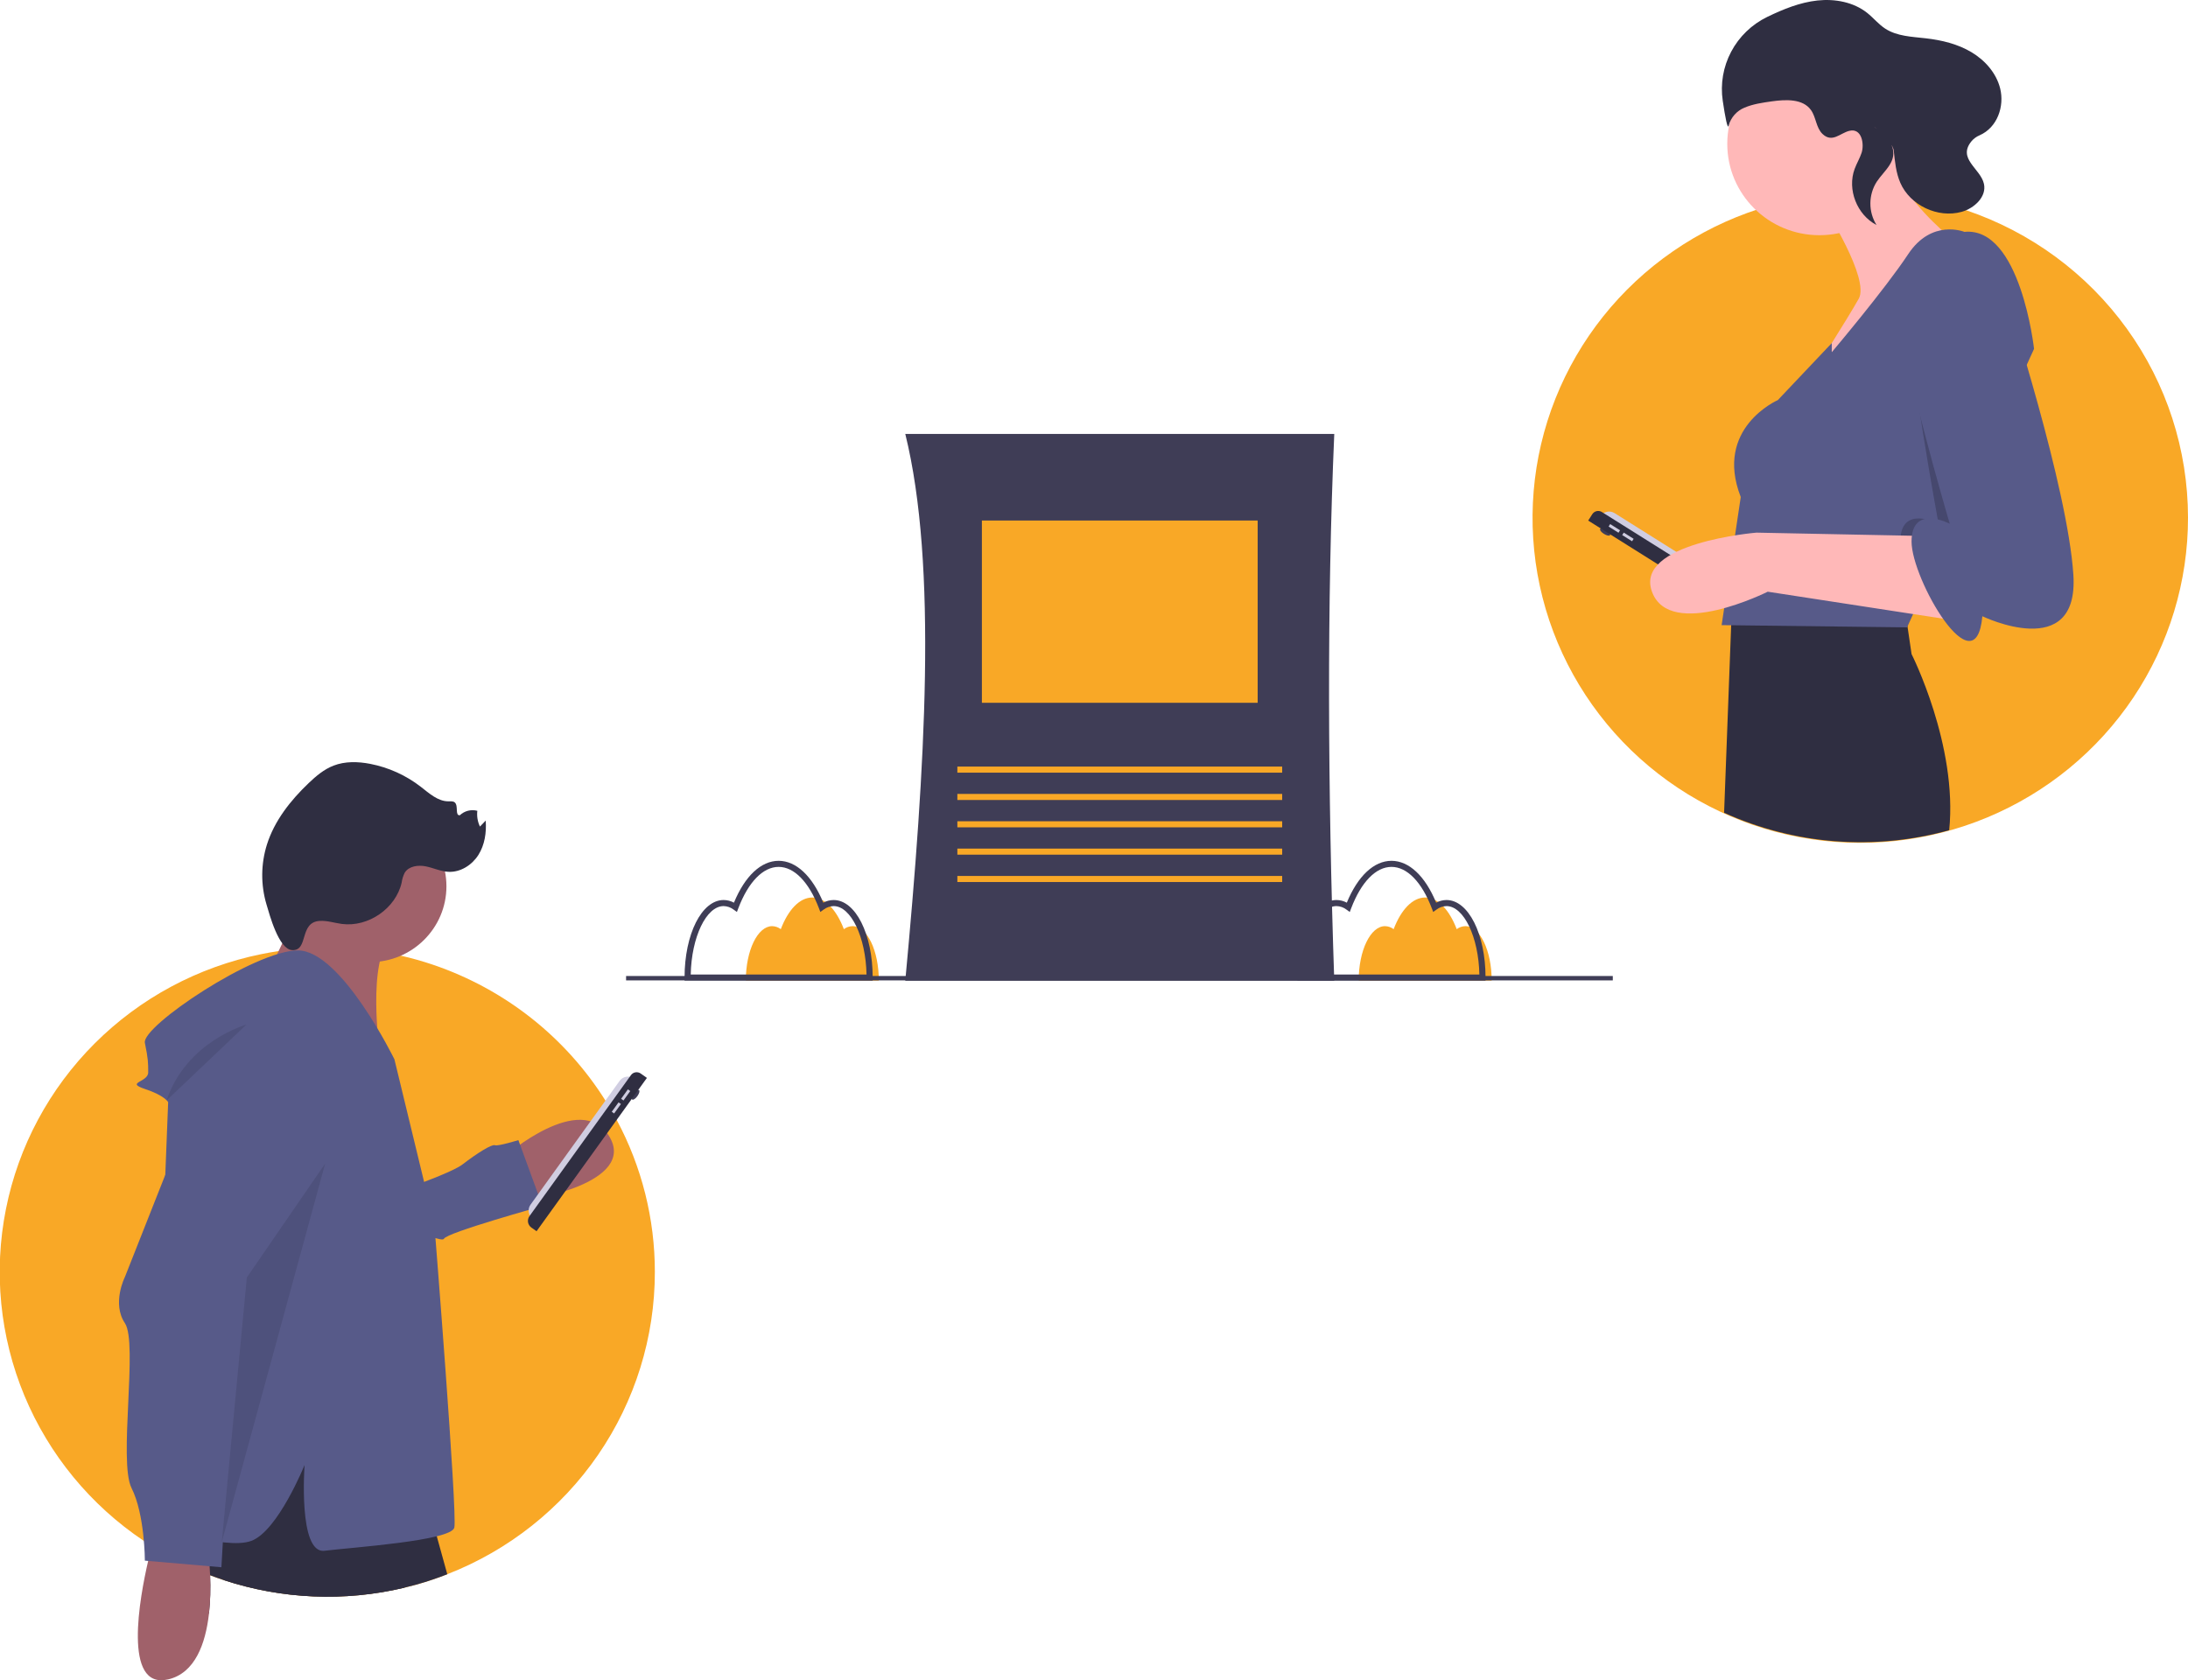 <svg width="138" height="106" viewBox="0 0 138 106" fill="none" xmlns="http://www.w3.org/2000/svg">
<path d="M84.154 61.871H57.097C58.356 48.405 59.143 35.676 57.097 27.374H84.154C83.689 38.123 83.743 49.709 84.154 61.871Z" fill="#3F3D56"/>
<path d="M79.323 32.837H61.929V44.336H79.323V32.837Z" fill="#F9A826"/>
<path d="M80.869 48.36H60.382V48.744H80.869V48.36Z" fill="#F9A826"/>
<path d="M80.869 50.085H60.382V50.468H80.869V50.085Z" fill="#F9A826"/>
<path d="M80.869 51.81H60.382V52.193H80.869V51.81Z" fill="#F9A826"/>
<path d="M80.869 53.534H60.382V53.917H80.869V53.534Z" fill="#F9A826"/>
<path d="M80.869 55.26H60.382V55.643H80.869V55.26Z" fill="#F9A826"/>
<path d="M92.422 58.427C92.225 58.431 92.034 58.498 91.877 58.617C91.413 57.401 90.695 56.62 89.888 56.62C89.082 56.62 88.363 57.401 87.899 58.617C87.743 58.498 87.552 58.431 87.355 58.427C86.438 58.427 85.695 59.965 85.695 61.861H94.082C94.082 59.965 93.338 58.427 92.422 58.427Z" fill="#F9A826"/>
<path d="M93.695 61.861H81.83V61.669C81.83 58.927 82.913 56.778 84.295 56.778C84.522 56.78 84.746 56.837 84.945 56.945C85.638 55.264 86.657 54.305 87.763 54.305C88.868 54.305 89.887 55.264 90.58 56.945C90.779 56.837 91.003 56.78 91.23 56.778C92.612 56.778 93.695 58.927 93.695 61.669L93.695 61.861ZM82.219 61.478H93.306C93.258 59.119 92.327 57.161 91.23 57.161C91.001 57.167 90.779 57.245 90.598 57.385L90.394 57.532L90.304 57.297C89.671 55.639 88.745 54.688 87.763 54.688C86.78 54.688 85.854 55.639 85.221 57.297L85.132 57.532L84.927 57.385C84.746 57.245 84.524 57.167 84.295 57.161C83.198 57.161 82.267 59.119 82.219 61.478V61.478Z" fill="#3F3D56"/>
<path d="M53.768 58.427C53.571 58.431 53.38 58.498 53.224 58.617C52.76 57.401 52.041 56.62 51.235 56.62C50.428 56.62 49.709 57.401 49.246 58.617C49.089 58.498 48.898 58.431 48.701 58.427C47.785 58.427 47.041 59.965 47.041 61.861H55.428C55.428 59.965 54.685 58.427 53.768 58.427Z" fill="#F9A826"/>
<path d="M55.041 61.861H43.176V61.669C43.176 58.927 44.259 56.778 45.641 56.778C45.869 56.78 46.092 56.837 46.291 56.945C46.984 55.264 48.003 54.305 49.109 54.305C50.214 54.305 51.233 55.264 51.926 56.945C52.126 56.837 52.349 56.78 52.576 56.778C53.959 56.778 55.041 58.927 55.041 61.669L55.041 61.861ZM43.565 61.478H54.653C54.605 59.119 53.673 57.161 52.576 57.161C52.347 57.167 52.126 57.245 51.944 57.385L51.74 57.532L51.651 57.297C51.017 55.639 50.091 54.688 49.109 54.688C48.126 54.688 47.2 55.639 46.567 57.297L46.478 57.532L46.273 57.385C46.092 57.245 45.87 57.167 45.641 57.161C44.544 57.161 43.613 59.119 43.565 61.478L43.565 61.478Z" fill="#3F3D56"/>
<path d="M138 32.654C138.004 36.689 136.806 40.636 134.557 44C132.308 47.363 129.108 49.993 125.358 51.561C121.608 53.128 117.475 53.563 113.476 52.811C109.478 52.058 105.793 50.152 102.882 47.332C99.972 44.511 97.966 40.901 97.116 36.955C96.266 33.008 96.609 28.901 98.103 25.147C99.598 21.393 102.176 18.161 105.516 15.854C108.855 13.548 112.807 12.27 116.876 12.181C116.94 12.18 117.004 12.178 117.07 12.177C117.162 12.176 117.255 12.176 117.349 12.176C117.583 12.176 117.817 12.18 118.05 12.188C118.564 12.205 119.072 12.24 119.574 12.293C119.864 12.324 120.15 12.361 120.437 12.403C120.469 12.408 120.502 12.412 120.534 12.418C121.715 12.598 122.877 12.881 124.007 13.263C128.088 14.643 131.632 17.255 134.141 20.732C136.65 24.21 137.999 28.378 138 32.654V32.654Z" fill="#F9A826"/>
<path d="M101.547 33.76C101.588 33.696 101.482 33.556 101.31 33.448C101.138 33.34 100.965 33.305 100.924 33.368C100.883 33.432 100.99 33.572 101.162 33.68C101.334 33.788 101.506 33.824 101.547 33.76Z" fill="#3F3D56"/>
<path d="M100.943 32.569C101.035 32.426 101.18 32.325 101.347 32.287C101.514 32.25 101.689 32.28 101.834 32.371L110.011 37.506C110.155 37.596 110.257 37.74 110.295 37.906C110.332 38.072 110.302 38.245 110.211 38.389L100.943 32.569Z" fill="#D0CDE1"/>
<path d="M100.17 32.841L100.427 32.438C100.49 32.34 100.589 32.271 100.703 32.245C100.817 32.22 100.937 32.24 101.036 32.303L110.346 38.149C110.404 38.185 110.454 38.232 110.493 38.288C110.533 38.344 110.561 38.406 110.576 38.473C110.591 38.539 110.593 38.608 110.581 38.675C110.569 38.742 110.544 38.806 110.507 38.863L110.294 39.198L100.17 32.841Z" fill="#2F2E41"/>
<path d="M101.556 33.062L101.458 33.217L102.081 33.608L102.179 33.454L101.556 33.062Z" fill="#D0CDE1"/>
<path d="M102.413 33.6L102.314 33.755L102.937 34.146L103.036 33.992L102.413 33.6Z" fill="#D0CDE1"/>
<path d="M114.753 14.838C117.963 14.838 120.565 12.258 120.565 9.075C120.565 5.892 117.963 3.312 114.753 3.312C111.543 3.312 108.941 5.892 108.941 9.075C108.941 12.258 111.543 14.838 114.753 14.838Z" fill="#FFB8B8"/>
<path d="M115.107 13.151C115.107 13.151 117.942 17.579 117.234 18.844C116.525 20.109 114.328 23.553 114.328 23.553C114.328 23.553 124.109 16.384 122.833 14.838C122.833 14.838 119.927 12.378 119.785 10.832L115.107 13.151Z" fill="#FFB8B8"/>
<path d="M122.938 52.374C118.223 53.68 113.194 53.29 108.741 51.274L109.187 39.444L109.221 38.524L109.233 38.225L109.249 37.785L109.26 37.504C109.26 37.504 109.278 37.503 109.313 37.501C109.408 37.494 109.627 37.479 109.941 37.461C110.305 37.44 110.795 37.414 111.365 37.391C111.501 37.385 111.64 37.38 111.784 37.373C114.79 37.262 119.484 37.238 120.104 38.136L120.183 38.665L120.308 39.519L120.565 41.263C120.565 41.263 123.484 47.019 122.938 52.374Z" fill="#2F2E41"/>
<path d="M128.29 22.007L123.269 33.023L121.089 37.805L120.281 39.578L108.586 39.437L109.791 31.355C108.09 26.997 112.13 25.24 112.13 25.24L115.532 21.645V22.218C115.532 22.218 118.864 18.282 120.352 16.033C121.84 13.784 123.896 14.628 123.896 14.628C127.44 14.276 128.29 22.007 128.29 22.007Z" fill="#575A89"/>
<path opacity="0.2" d="M123.269 33.022L121.089 37.804C120.389 36.505 119.856 35.034 119.856 34.166C119.856 31.776 122.266 33.041 122.266 33.041C122.266 33.041 120.317 22.464 120.317 19.301C120.317 17.2 122.083 26.523 123.269 33.022Z" fill="black"/>
<path d="M121.344 33.813L110.784 33.602C110.784 33.602 103.058 34.235 104.192 37.328C105.326 40.42 111.493 37.328 111.493 37.328L123.825 39.225L121.344 33.813Z" fill="#FFB8B8"/>
<path d="M123.329 15.19C123.329 15.19 119.643 15.471 119.643 18.634C119.643 21.796 122.974 33.041 122.974 33.041C122.974 33.041 120.564 31.776 120.564 34.166C120.564 36.556 124.604 43.514 125.03 38.875C125.03 38.875 131.125 41.827 130.771 36.275C130.416 30.722 126.589 18.985 126.589 18.985C126.589 18.985 126.164 14.979 123.329 15.19Z" fill="#575A89"/>
<path d="M114.946 8.448C114.539 8.057 114.547 7.398 114.219 6.94C113.704 6.221 112.631 6.27 111.751 6.394C111.165 6.476 110.571 6.561 110.028 6.791C109.785 6.89 109.569 7.044 109.396 7.24C109.223 7.436 109.098 7.67 109.032 7.922C108.963 8.205 108.811 7.402 108.656 6.361C108.498 5.299 108.683 4.214 109.186 3.264C109.689 2.313 110.483 1.545 111.454 1.071C111.466 1.065 111.477 1.059 111.489 1.054C112.485 0.574 113.528 0.15 114.629 0.031C115.73 -0.088 116.904 0.128 117.768 0.815C118.162 1.129 118.483 1.533 118.906 1.808C119.65 2.292 120.591 2.316 121.474 2.418C122.473 2.533 123.474 2.776 124.337 3.289C125.199 3.802 125.913 4.611 126.153 5.58C126.433 6.709 125.976 8.045 124.856 8.535C124.661 8.617 124.487 8.743 124.35 8.903C123.43 10.018 124.915 10.628 125.13 11.599C125.31 12.409 124.525 13.142 123.719 13.365C122.219 13.78 120.473 12.953 119.857 11.535C119.58 10.9 119.517 10.197 119.442 9.509C119.356 8.722 117.274 7.296 118.68 8.368C118.952 8.571 119.167 8.841 119.303 9.15C119.731 10.166 118.843 10.742 118.367 11.467C118.108 11.874 117.969 12.346 117.967 12.828C117.964 13.31 118.098 13.783 118.353 14.193C117.119 13.554 116.494 11.951 116.975 10.655C117.102 10.311 117.296 9.992 117.412 9.644C117.593 9.1 117.433 8.043 116.623 8.258C116.046 8.411 115.552 9.029 114.946 8.448Z" fill="#2F2E41"/>
<path d="M41.302 80.251C41.303 84.365 40.054 88.383 37.719 91.783C35.384 95.182 32.071 97.806 28.211 99.311C27.908 99.432 27.6 99.544 27.29 99.648C26.944 99.765 26.594 99.873 26.241 99.971C25.995 100.039 25.747 100.103 25.497 100.162C21.73 101.057 17.786 100.891 14.11 99.681C13.821 99.585 13.535 99.483 13.251 99.376C12.87 99.231 12.494 99.075 12.124 98.907C12.096 98.896 12.069 98.884 12.043 98.871C11.898 98.805 11.757 98.739 11.613 98.668H11.612C11.415 98.574 11.22 98.476 11.027 98.375C10.584 98.142 10.149 97.894 9.725 97.632C9.505 97.496 9.288 97.355 9.074 97.21C5.706 94.955 3.085 91.765 1.537 88.04C-0.01 84.314 -0.414 80.219 0.376 76.267C1.165 72.314 3.113 68.681 5.976 65.822C8.839 62.963 12.489 61.005 16.469 60.194C16.833 60.119 17.201 60.055 17.573 60C17.806 59.964 18.042 59.934 18.277 59.908C18.446 59.888 18.615 59.87 18.787 59.856H18.788C19.247 59.815 19.71 59.789 20.178 59.779C20.242 59.778 20.306 59.776 20.372 59.775C20.408 59.775 20.444 59.773 20.481 59.775H20.482C20.538 59.773 20.594 59.773 20.651 59.773C20.885 59.773 21.12 59.778 21.353 59.786C21.866 59.803 22.374 59.837 22.877 59.891C23.167 59.922 23.453 59.959 23.739 60C23.771 60.006 23.804 60.01 23.837 60.016C23.931 60.031 24.028 60.046 24.122 60.063C24.323 60.094 24.523 60.132 24.723 60.172C24.91 60.209 25.095 60.248 25.281 60.289C25.967 60.445 26.644 60.635 27.309 60.861C31.821 62.391 35.663 65.417 38.185 69.43C38.256 69.542 38.326 69.656 38.394 69.77C38.447 69.856 38.497 69.942 38.548 70.029C38.566 70.058 38.583 70.087 38.598 70.116C38.609 70.133 38.617 70.15 38.627 70.166C38.719 70.325 38.809 70.487 38.895 70.649C40.48 73.605 41.307 76.903 41.302 80.251V80.251Z" fill="#F9A826"/>
<path d="M31.847 72.938C31.847 72.938 36.641 68.76 38.422 71.68C40.202 74.601 33.432 75.783 33.041 75.632C32.65 75.481 31.847 72.938 31.847 72.938Z" fill="#A0616A"/>
<path d="M22.523 76.036C22.523 76.036 28.196 74.207 29.163 73.464C30.13 72.721 31.022 72.172 31.217 72.247C31.413 72.323 32.695 71.925 32.695 71.925L34.215 76.085C34.215 76.085 28.151 77.763 27.998 78.151C27.846 78.538 22.523 76.036 22.523 76.036Z" fill="#575A89"/>
<path d="M25.497 100.162C21.73 101.057 17.786 100.891 14.11 99.681L14.361 97.326L14.594 95.126L18.089 89.767L19.21 88.05L23.827 89.714L24.297 92.655L25.047 97.344L25.497 100.162Z" fill="#2F2E41"/>
<path d="M28.211 99.312C27.908 99.432 27.6 99.544 27.29 99.648C26.944 99.766 26.594 99.874 26.241 99.972C25.995 100.04 25.747 100.103 25.497 100.163C21.73 101.058 17.786 100.891 14.11 99.681C13.821 99.586 13.535 99.484 13.252 99.377C13.29 100.196 13.265 101.017 13.176 101.833C12.773 100.877 12.422 99.901 12.124 98.908C12.103 98.841 12.084 98.775 12.064 98.709C11.966 98.374 11.88 98.054 11.802 97.754C11.713 97.407 11.636 97.084 11.572 96.79C11.316 95.633 11.235 94.917 11.235 94.917L13.963 89.3L14.509 89.362L14.735 89.387L16.102 89.542L18.089 89.767L21.308 90.131L24.297 92.655L26.975 94.917C26.975 94.917 27.198 95.67 27.548 96.917C27.738 97.587 27.963 98.399 28.211 99.312Z" fill="#2F2E41"/>
<path d="M23.331 60.698C25.996 60.698 28.157 58.555 28.157 55.912C28.157 53.269 25.996 51.126 23.331 51.126C20.665 51.126 18.504 53.269 18.504 55.912C18.504 58.555 20.665 60.698 23.331 60.698Z" fill="#A0616A"/>
<path d="M19.386 56.153L16.86 61.512L23.952 66.383C23.952 66.383 23.117 60.582 24.69 59.113C26.263 57.644 19.386 56.153 19.386 56.153Z" fill="#A0616A"/>
<path d="M24.876 66.825C24.876 66.825 21.519 59.958 18.791 59.958C16.062 59.958 8.928 64.744 9.137 65.785C9.347 66.825 9.347 67.033 9.347 67.657C9.347 68.282 7.878 68.282 9.137 68.698C10.396 69.114 10.606 69.53 10.606 69.53L9.557 96.166C9.557 96.166 14.174 97.831 15.853 97.207C17.532 96.582 19.21 92.421 19.21 92.421C19.21 92.421 18.791 98.039 20.469 97.831C22.148 97.623 28.444 97.207 28.654 96.374C28.863 95.542 27.395 77.23 27.395 77.23L24.876 66.825Z" fill="#575A89"/>
<path d="M13.176 101.833V101.835C12.961 103.68 12.31 105.549 10.606 105.946C7.712 106.621 8.823 100.724 9.345 98.473C9.467 97.949 9.557 97.622 9.557 97.622L9.726 97.632L11.802 97.754L13.125 97.831C13.125 97.831 13.179 98.212 13.221 98.808C13.233 98.981 13.245 99.172 13.252 99.376C13.29 100.196 13.265 101.017 13.176 101.833Z" fill="#A0616A"/>
<path d="M13.964 65.16L7.878 80.559C7.878 80.559 7.039 82.223 7.878 83.472C8.717 84.721 7.458 92.212 8.298 93.877C9.137 95.541 9.137 98.455 9.137 98.455L13.964 98.871L15.013 80.559L20.469 68.905C20.469 68.905 20.049 64.119 13.964 65.16Z" fill="#575A89"/>
<path opacity="0.1" d="M15.538 64.64C15.538 64.64 11.761 65.68 10.502 69.426L15.538 64.64Z" fill="black"/>
<path d="M20.167 58.096C20.637 58.068 21.095 58.225 21.561 58.287C23.23 58.506 24.965 57.306 25.334 55.677C25.363 55.46 25.428 55.25 25.527 55.054C25.784 54.638 26.368 54.559 26.85 54.654C27.332 54.75 27.79 54.974 28.28 54.999C29.038 55.039 29.766 54.576 30.17 53.939C30.574 53.301 30.689 52.517 30.634 51.767L30.271 52.145C30.123 51.835 30.066 51.49 30.106 51.15C29.913 51.099 29.711 51.098 29.518 51.147C29.325 51.196 29.148 51.294 29.003 51.43C28.683 51.464 28.925 50.84 28.687 50.625C28.587 50.535 28.434 50.552 28.299 50.553C27.618 50.56 27.066 50.043 26.529 49.627C25.598 48.907 24.51 48.415 23.352 48.189C22.582 48.041 21.764 48.017 21.034 48.301C20.434 48.534 19.932 48.959 19.468 49.402C18.325 50.492 17.313 51.772 16.838 53.272C16.451 54.501 16.44 55.815 16.806 57.05C16.998 57.691 17.575 59.887 18.421 59.938C19.483 60.002 18.845 58.174 20.167 58.096Z" fill="#2F2E41"/>
<path opacity="0.1" d="M20.51 73.403L15.568 80.592L13.987 97.288L20.51 73.403Z" fill="black"/>
<path d="M40.202 69.148C40.32 68.983 40.366 68.814 40.304 68.77C40.241 68.727 40.095 68.824 39.977 68.989C39.859 69.153 39.813 69.322 39.875 69.366C39.937 69.41 40.084 69.312 40.202 69.148Z" fill="#3F3D56"/>
<path d="M33.611 76.892C33.471 76.793 33.377 76.644 33.349 76.476C33.321 76.309 33.361 76.137 33.46 75.999L39.082 68.186C39.181 68.048 39.332 67.955 39.501 67.927C39.669 67.899 39.842 67.939 39.982 68.037V68.037L33.611 76.892L33.611 76.892Z" fill="#D0CDE1"/>
<path d="M33.841 77.673L33.516 77.443C33.403 77.363 33.327 77.242 33.304 77.107C33.282 76.971 33.314 76.832 33.394 76.72L39.795 67.825C39.862 67.731 39.965 67.667 40.081 67.648C40.196 67.629 40.315 67.656 40.41 67.723L40.801 68L33.841 77.673L33.841 77.673Z" fill="#2F2E41"/>
<path d="M39.173 69.319L39.323 69.425L39.752 68.829L39.602 68.723L39.173 69.319Z" fill="#D0CDE1"/>
<path d="M38.584 70.137L38.734 70.243L39.163 69.648L39.013 69.542L38.584 70.137Z" fill="#D0CDE1"/>
<path d="M101.721 61.572H39.488V61.849H101.721V61.572Z" fill="#3F3D56"/>
</svg>
